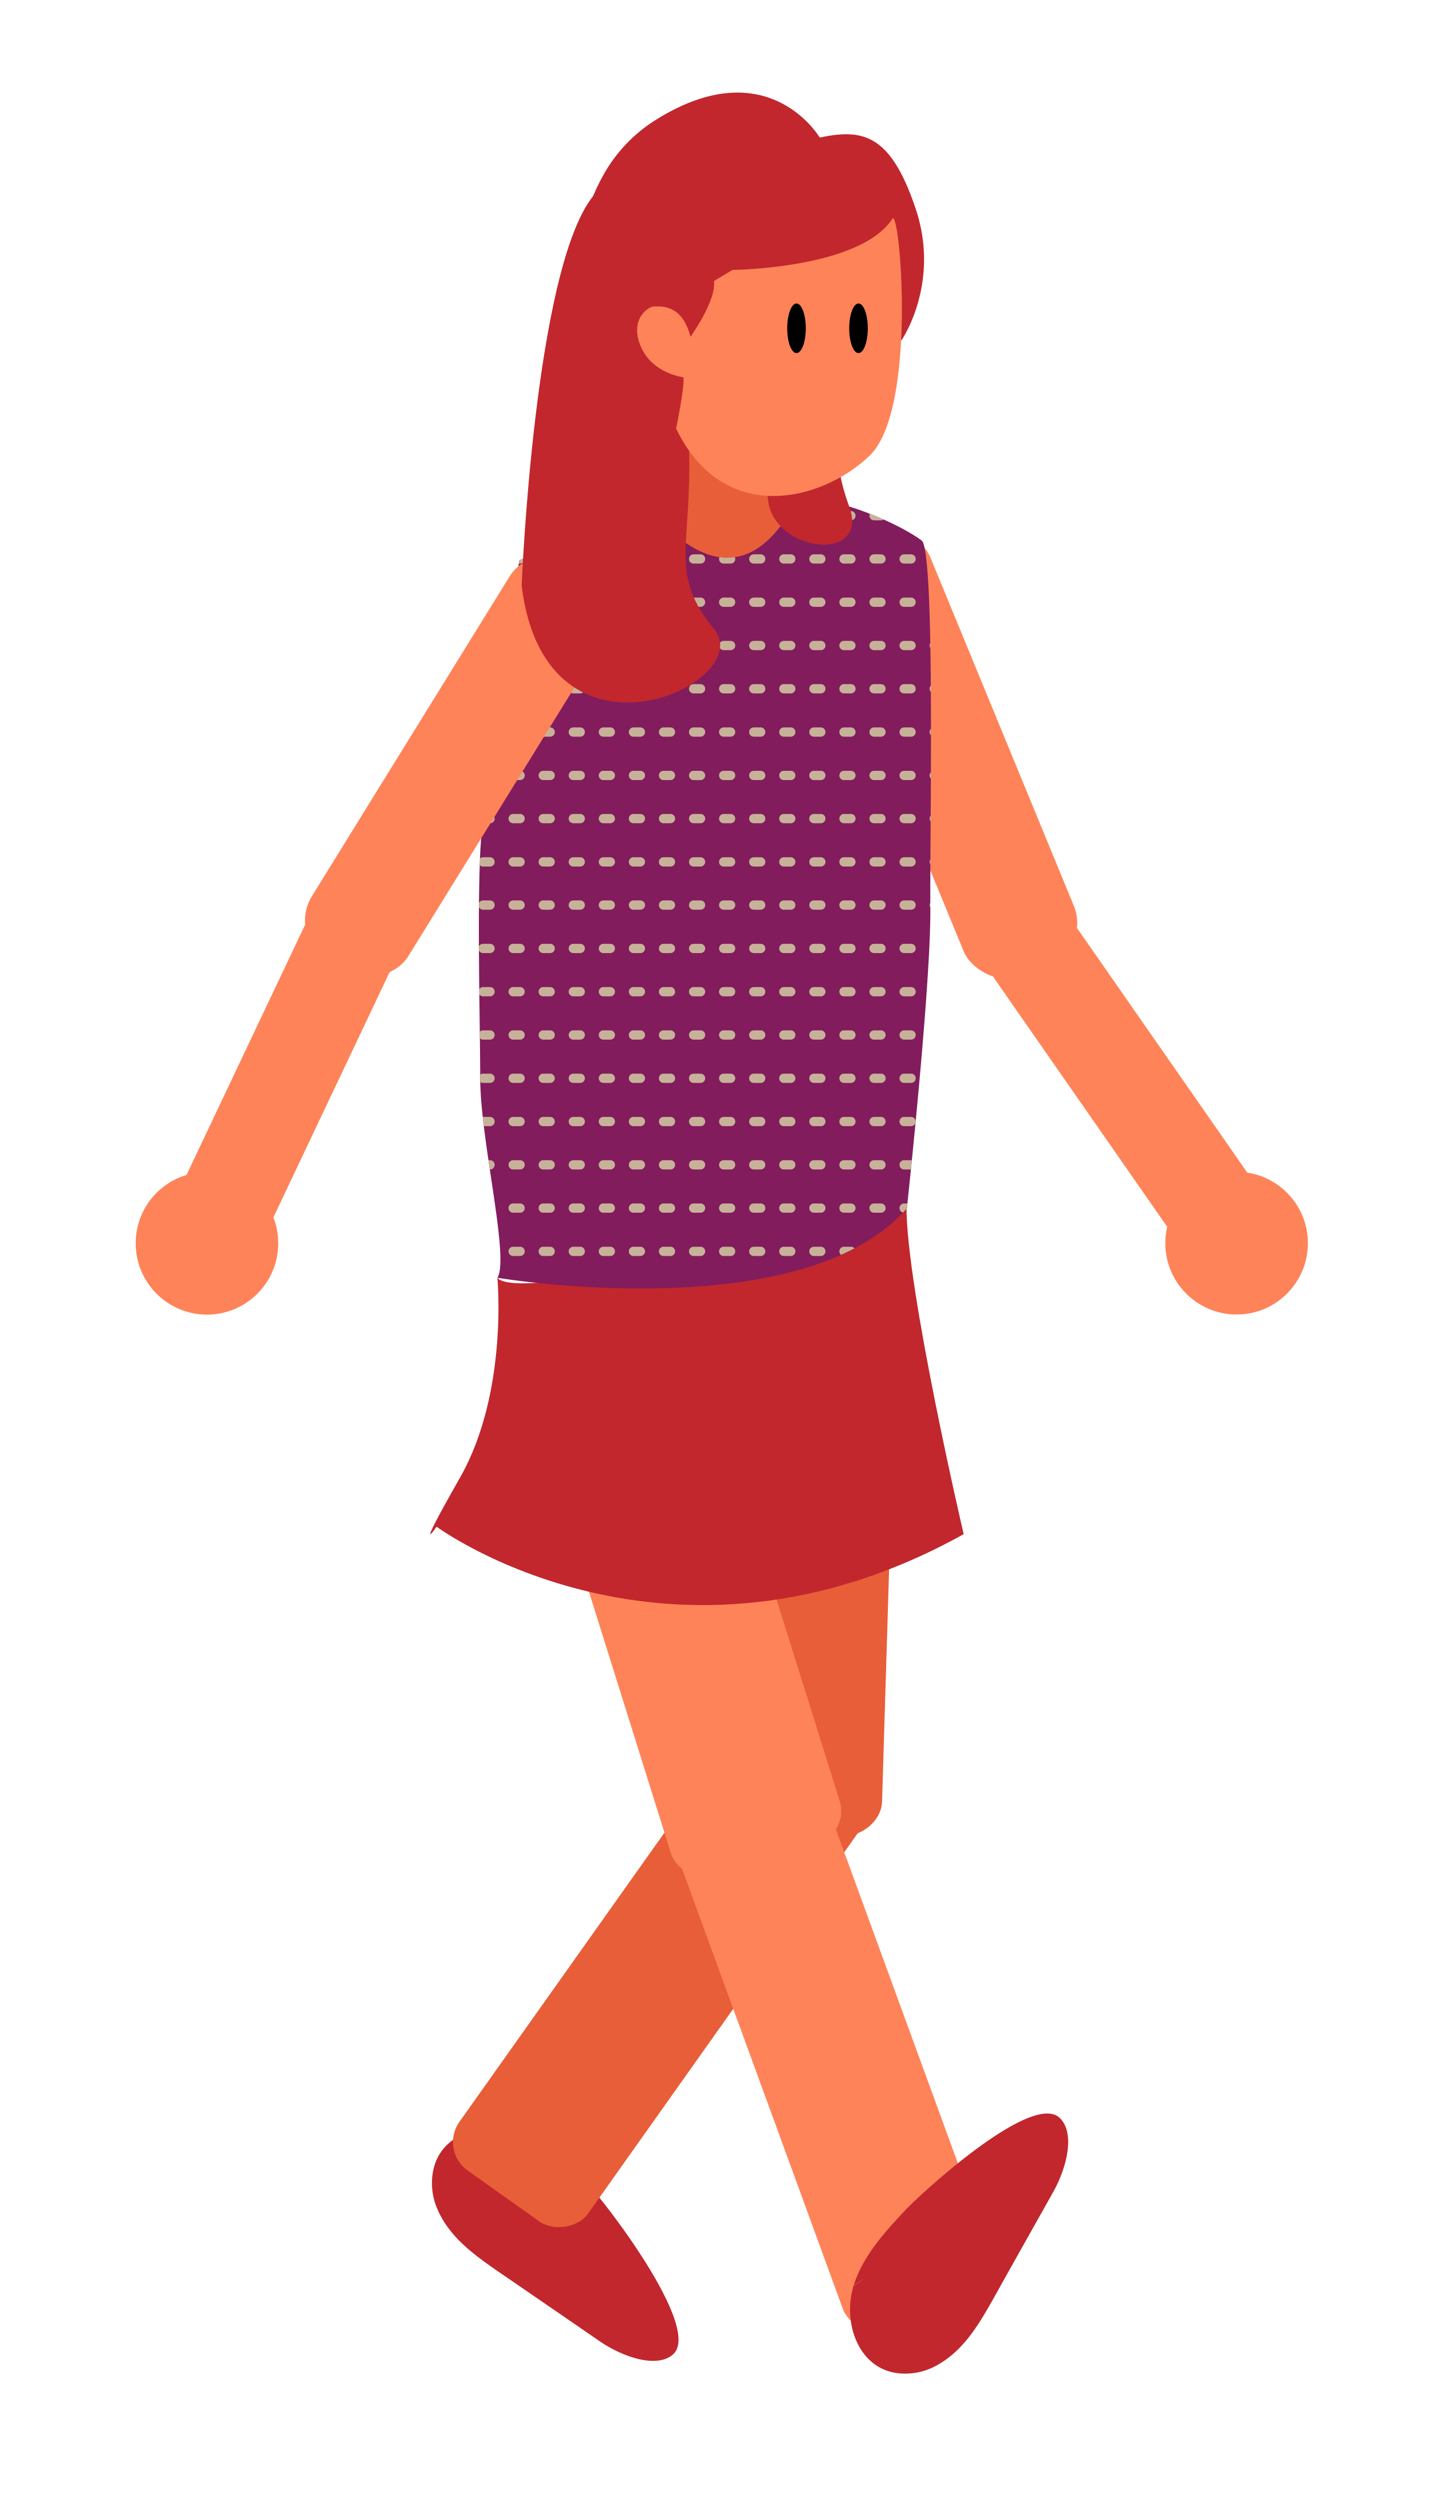 <svg xmlns="http://www.w3.org/2000/svg" xmlns:xlink="http://www.w3.org/1999/xlink" viewBox="0 0 619 1080"><defs><style>.cls-1{fill:none;}.cls-2{fill:#c1272d;}.cls-3{fill:#e85e38;}.cls-4{fill:#ff8358;}.cls-5{fill:#821c5d;}.cls-6{clip-path:url(#clip-path);}.cls-7{fill:#c7b299;}</style><clipPath id="clip-path"><path class="cls-1" d="M292.48,216.11s-35.26,8.78-68,26c0,0-15.64,98.42-16.9,126.33s-.08,70.77,0,97.57,12.74,77.44,7.43,86c0,0,131.48,22.06,177-30,0,0,10.38-95.81,10.14-129.47s2.14-154.44-3.73-159S369.15,216.1,342,213.8A192.31,192.31,0,0,0,292.48,216.11Z"/></clipPath></defs><g id="calf_l"><path class="cls-2" d="M291.05,1017c8.87-8.31-10.54-38.87-23.84-57-4.38-6-8.14-10.7-9.93-12.71-8.86-10-18.22-20.22-30.5-25.29,0,0,1.66,3.19,2.68,5.21-.6-1.05-1.51-2.76-2.8-5.25h0l.12,0-.48-.69c.11.22.23.42.35.63l-.08-.06c-.53-.21-1.11-.45-1.65-.62-10.29-3.63-23-2.28-30.8,4.59-4.65,4-7.59,10.07-7.39,18.14a27.85,27.85,0,0,0,2.47,10.71c5.39,12.28,16.39,19.93,27.05,27.28q21.42,14.67,42.76,29.36c7.12,4.89,15.76,8.43,22.69,8.62C285.49,1020,288.78,1019.17,291.05,1017Z"/><rect class="cls-3" x="168.29" y="819.05" width="234.41" height="68.29" rx="15.1" transform="translate(-575.56 592.37) rotate(-54.65)"/></g><g id="thigh_l"><rect class="cls-3" x="215.58" y="623.06" width="262.16" height="76.37" rx="15.1" transform="translate(-324.83 987.63) rotate(-88.26)"/></g><g id="calf_r"><rect class="cls-4" x="327.19" y="772.81" width="68.29" height="234.41" rx="15.1" transform="translate(-283.55 178.1) rotate(-20.08)"/><path class="cls-2" d="M457.88,914.8c-9.07-8.09-37.76,14-54.65,28.88-5.62,4.9-9.92,9.07-11.77,11-9.13,9.72-18.49,20-22.44,32.65,0,0,3-1.93,5-3.13-1,.68-2.61,1.75-5,3.26h0a.61.61,0,0,0,.05-.12l-.65.54.6-.41-.06.08c-.16.55-.35,1.15-.46,1.7-2.7,10.58-.21,23.08,7.34,30.27,4.44,4.26,10.71,6.65,18.73,5.72a27.69,27.69,0,0,0,10.44-3.42c11.75-6.48,18.38-18.12,24.74-29.4q12.67-22.65,25.39-45.23c4.23-7.53,7-16.45,6.54-23.38C461.39,920.07,460.24,916.87,457.88,914.8Z"/></g><g id="thigh_r"><rect class="cls-4" x="253.54" y="547.58" width="76.37" height="262.16" rx="15.1" transform="translate(-189.65 118.34) rotate(-17.41)"/></g><g id="lower_arm_l" data-name="lower arm_l"><circle class="cls-4" cx="534.54" cy="537.07" r="30.81"/><rect class="cls-4" x="463.98" y="379.82" width="41.78" height="170.66" rx="19.89" transform="translate(-178.87 360.65) rotate(-34.86)"/></g><g id="upper_arm_l" data-name="upper arm_l"><rect class="cls-4" x="383.58" y="224.66" width="51.51" height="202.46" rx="19.89" transform="translate(-93.27 180.45) rotate(-22.39)"/></g><g id="skirt"><path class="cls-2" d="M215,552s4.78,49.55-16.11,86.27-10.17,21.29-10.17,21.29,100.39,74,227.84,3.22c0,0-24.87-106.34-24.72-141.56C391.84,521.22,225,565,215,552Z"/></g><g id="body_1"><path class="cls-5" d="M292.48,216.11s-35.26,8.78-68,26c0,0-15.64,98.42-16.9,126.33s-.08,70.77,0,97.57,12.74,77.44,7.43,86c0,0,131.48,22.06,177-30,0,0,10.38-95.81,10.14-129.47s2.14-154.44-3.73-159S369.15,216.1,342,213.8A192.31,192.31,0,0,0,292.48,216.11Z"/><g class="cls-6"><path class="cls-7" d="M419.82,206.08h-3a2,2,0,0,1,0-4h3a2,2,0,0,1,0,4Zm-13,0h-3a2,2,0,0,1,0-4h3a2,2,0,0,1,0,4Zm-13,0h-3a2,2,0,0,1,0-4h3a2,2,0,0,1,0,4Zm-13,0h-3a2,2,0,0,1,0-4h3a2,2,0,0,1,0,4Zm-13,0h-3a2,2,0,0,1,0-4h3a2,2,0,0,1,0,4Zm-13,0h-3a2,2,0,0,1,0-4h3a2,2,0,0,1,0,4Zm-13,0h-3a2,2,0,0,1,0-4h3a2,2,0,0,1,0,4Zm-13,0h-3a2,2,0,0,1,0-4h3a2,2,0,0,1,0,4Zm-13,0h-3a2,2,0,0,1,0-4h3a2,2,0,0,1,0,4Zm-13,0h-3a2,2,0,0,1,0-4h3a2,2,0,0,1,0,4Zm-13,0h-3a2,2,0,0,1,0-4h3a2,2,0,0,1,0,4Zm-13,0h-3a2,2,0,0,1,0-4h3a2,2,0,0,1,0,4Zm-13,0h-3a2,2,0,0,1,0-4h3a2,2,0,0,1,0,4Zm-13,0h-3a2,2,0,0,1,0-4h3a2,2,0,0,1,0,4Zm-13,0h-3a2,2,0,0,1,0-4h3a2,2,0,0,1,0,4Zm-13,0h-3a2,2,0,0,1,0-4h3a2,2,0,0,1,0,4Zm-13,0h-3a2,2,0,0,1,0-4h3a2,2,0,0,1,0,4Zm-13,0h-3a2,2,0,0,1,0-4h3a2,2,0,0,1,0,4Zm-13,0h-3a2,2,0,0,1,0-4h3a2,2,0,0,1,0,4Z"/><path class="cls-7" d="M419.82,224.78h-3a2,2,0,0,1,0-4h3a2,2,0,0,1,0,4Zm-13,0h-3a2,2,0,0,1,0-4h3a2,2,0,0,1,0,4Zm-13,0h-3a2,2,0,0,1,0-4h3a2,2,0,0,1,0,4Zm-13,0h-3a2,2,0,0,1,0-4h3a2,2,0,0,1,0,4Zm-13,0h-3a2,2,0,0,1,0-4h3a2,2,0,0,1,0,4Zm-13,0h-3a2,2,0,0,1,0-4h3a2,2,0,0,1,0,4Zm-13,0h-3a2,2,0,0,1,0-4h3a2,2,0,0,1,0,4Zm-13,0h-3a2,2,0,0,1,0-4h3a2,2,0,0,1,0,4Zm-13,0h-3a2,2,0,0,1,0-4h3a2,2,0,0,1,0,4Zm-13,0h-3a2,2,0,0,1,0-4h3a2,2,0,0,1,0,4Zm-13,0h-3a2,2,0,0,1,0-4h3a2,2,0,0,1,0,4Zm-13,0h-3a2,2,0,0,1,0-4h3a2,2,0,0,1,0,4Zm-13,0h-3a2,2,0,0,1,0-4h3a2,2,0,0,1,0,4Zm-13,0h-3a2,2,0,0,1,0-4h3a2,2,0,0,1,0,4Zm-13,0h-3a2,2,0,0,1,0-4h3a2,2,0,0,1,0,4Zm-13,0h-3a2,2,0,0,1,0-4h3a2,2,0,0,1,0,4Zm-13,0h-3a2,2,0,0,1,0-4h3a2,2,0,0,1,0,4Zm-13,0h-3a2,2,0,0,1,0-4h3a2,2,0,0,1,0,4Zm-13,0h-3a2,2,0,0,1,0-4h3a2,2,0,0,1,0,4Z"/><path class="cls-7" d="M419.82,243.48h-3a2,2,0,0,1,0-4h3a2,2,0,0,1,0,4Zm-13,0h-3a2,2,0,0,1,0-4h3a2,2,0,0,1,0,4Zm-13,0h-3a2,2,0,0,1,0-4h3a2,2,0,0,1,0,4Zm-13,0h-3a2,2,0,0,1,0-4h3a2,2,0,0,1,0,4Zm-13,0h-3a2,2,0,0,1,0-4h3a2,2,0,0,1,0,4Zm-13,0h-3a2,2,0,0,1,0-4h3a2,2,0,0,1,0,4Zm-13,0h-3a2,2,0,0,1,0-4h3a2,2,0,0,1,0,4Zm-13,0h-3a2,2,0,0,1,0-4h3a2,2,0,0,1,0,4Zm-13,0h-3a2,2,0,0,1,0-4h3a2,2,0,0,1,0,4Zm-13,0h-3a2,2,0,0,1,0-4h3a2,2,0,0,1,0,4Zm-13,0h-3a2,2,0,0,1,0-4h3a2,2,0,0,1,0,4Zm-13,0h-3a2,2,0,0,1,0-4h3a2,2,0,0,1,0,4Zm-13,0h-3a2,2,0,0,1,0-4h3a2,2,0,0,1,0,4Zm-13,0h-3a2,2,0,0,1,0-4h3a2,2,0,0,1,0,4Zm-13,0h-3a2,2,0,0,1,0-4h3a2,2,0,0,1,0,4Zm-13,0h-3a2,2,0,0,1,0-4h3a2,2,0,0,1,0,4Zm-13,0h-3a2,2,0,0,1,0-4h3a2,2,0,0,1,0,4Zm-13,0h-3a2,2,0,0,1,0-4h3a2,2,0,0,1,0,4Zm-13,0h-3a2,2,0,0,1,0-4h3a2,2,0,0,1,0,4Z"/><path class="cls-7" d="M419.82,262.17h-3a2,2,0,0,1,0-4h3a2,2,0,0,1,0,4Zm-13,0h-3a2,2,0,0,1,0-4h3a2,2,0,0,1,0,4Zm-13,0h-3a2,2,0,0,1,0-4h3a2,2,0,0,1,0,4Zm-13,0h-3a2,2,0,0,1,0-4h3a2,2,0,0,1,0,4Zm-13,0h-3a2,2,0,0,1,0-4h3a2,2,0,0,1,0,4Zm-13,0h-3a2,2,0,0,1,0-4h3a2,2,0,0,1,0,4Zm-13,0h-3a2,2,0,0,1,0-4h3a2,2,0,0,1,0,4Zm-13,0h-3a2,2,0,0,1,0-4h3a2,2,0,0,1,0,4Zm-13,0h-3a2,2,0,0,1,0-4h3a2,2,0,0,1,0,4Zm-13,0h-3a2,2,0,0,1,0-4h3a2,2,0,0,1,0,4Zm-13,0h-3a2,2,0,0,1,0-4h3a2,2,0,0,1,0,4Zm-13,0h-3a2,2,0,0,1,0-4h3a2,2,0,0,1,0,4Zm-13,0h-3a2,2,0,0,1,0-4h3a2,2,0,0,1,0,4Zm-13,0h-3a2,2,0,0,1,0-4h3a2,2,0,0,1,0,4Zm-13,0h-3a2,2,0,0,1,0-4h3a2,2,0,0,1,0,4Zm-13,0h-3a2,2,0,0,1,0-4h3a2,2,0,0,1,0,4Zm-13,0h-3a2,2,0,0,1,0-4h3a2,2,0,0,1,0,4Zm-13,0h-3a2,2,0,0,1,0-4h3a2,2,0,0,1,0,4Zm-13,0h-3a2,2,0,0,1,0-4h3a2,2,0,0,1,0,4Z"/><path class="cls-7" d="M419.82,280.87h-3a2,2,0,0,1,0-4h3a2,2,0,1,1,0,4Zm-13,0h-3a2,2,0,0,1,0-4h3a2,2,0,1,1,0,4Zm-13,0h-3a2,2,0,0,1,0-4h3a2,2,0,1,1,0,4Zm-13,0h-3a2,2,0,0,1,0-4h3a2,2,0,1,1,0,4Zm-13,0h-3a2,2,0,0,1,0-4h3a2,2,0,1,1,0,4Zm-13,0h-3a2,2,0,0,1,0-4h3a2,2,0,1,1,0,4Zm-13,0h-3a2,2,0,0,1,0-4h3a2,2,0,1,1,0,4Zm-13,0h-3a2,2,0,0,1,0-4h3a2,2,0,1,1,0,4Zm-13,0h-3a2,2,0,0,1,0-4h3a2,2,0,1,1,0,4Zm-13,0h-3a2,2,0,0,1,0-4h3a2,2,0,1,1,0,4Zm-13,0h-3a2,2,0,0,1,0-4h3a2,2,0,1,1,0,4Zm-13,0h-3a2,2,0,0,1,0-4h3a2,2,0,1,1,0,4Zm-13,0h-3a2,2,0,0,1,0-4h3a2,2,0,1,1,0,4Zm-13,0h-3a2,2,0,0,1,0-4h3a2,2,0,1,1,0,4Zm-13,0h-3a2,2,0,0,1,0-4h3a2,2,0,1,1,0,4Zm-13,0h-3a2,2,0,0,1,0-4h3a2,2,0,0,1,0,4Zm-13,0h-3a2,2,0,0,1,0-4h3a2,2,0,0,1,0,4Zm-13,0h-3a2,2,0,0,1,0-4h3a2,2,0,0,1,0,4Zm-13,0h-3a2,2,0,0,1,0-4h3a2,2,0,0,1,0,4Z"/><path class="cls-7" d="M419.82,299.56h-3a2,2,0,0,1,0-4h3a2,2,0,0,1,0,4Zm-13,0h-3a2,2,0,0,1,0-4h3a2,2,0,0,1,0,4Zm-13,0h-3a2,2,0,0,1,0-4h3a2,2,0,0,1,0,4Zm-13,0h-3a2,2,0,0,1,0-4h3a2,2,0,0,1,0,4Zm-13,0h-3a2,2,0,0,1,0-4h3a2,2,0,0,1,0,4Zm-13,0h-3a2,2,0,0,1,0-4h3a2,2,0,0,1,0,4Zm-13,0h-3a2,2,0,0,1,0-4h3a2,2,0,0,1,0,4Zm-13,0h-3a2,2,0,0,1,0-4h3a2,2,0,0,1,0,4Zm-13,0h-3a2,2,0,0,1,0-4h3a2,2,0,0,1,0,4Zm-13,0h-3a2,2,0,0,1,0-4h3a2,2,0,0,1,0,4Zm-13,0h-3a2,2,0,0,1,0-4h3a2,2,0,0,1,0,4Zm-13,0h-3a2,2,0,0,1,0-4h3a2,2,0,0,1,0,4Zm-13,0h-3a2,2,0,0,1,0-4h3a2,2,0,0,1,0,4Zm-13,0h-3a2,2,0,0,1,0-4h3a2,2,0,0,1,0,4Zm-13,0h-3a2,2,0,0,1,0-4h3a2,2,0,0,1,0,4Zm-13,0h-3a2,2,0,0,1,0-4h3a2,2,0,0,1,0,4Zm-13,0h-3a2,2,0,0,1,0-4h3a2,2,0,0,1,0,4Zm-13,0h-3a2,2,0,0,1,0-4h3a2,2,0,0,1,0,4Zm-13,0h-3a2,2,0,0,1,0-4h3a2,2,0,0,1,0,4Z"/><path class="cls-7" d="M419.82,318.26h-3a2,2,0,1,1,0-4h3a2,2,0,0,1,0,4Zm-13,0h-3a2,2,0,1,1,0-4h3a2,2,0,0,1,0,4Zm-13,0h-3a2,2,0,1,1,0-4h3a2,2,0,0,1,0,4Zm-13,0h-3a2,2,0,1,1,0-4h3a2,2,0,0,1,0,4Zm-13,0h-3a2,2,0,1,1,0-4h3a2,2,0,0,1,0,4Zm-13,0h-3a2,2,0,1,1,0-4h3a2,2,0,0,1,0,4Zm-13,0h-3a2,2,0,1,1,0-4h3a2,2,0,0,1,0,4Zm-13,0h-3a2,2,0,1,1,0-4h3a2,2,0,0,1,0,4Zm-13,0h-3a2,2,0,1,1,0-4h3a2,2,0,0,1,0,4Zm-13,0h-3a2,2,0,1,1,0-4h3a2,2,0,0,1,0,4Zm-13,0h-3a2,2,0,1,1,0-4h3a2,2,0,0,1,0,4Zm-13,0h-3a2,2,0,1,1,0-4h3a2,2,0,0,1,0,4Zm-13,0h-3a2,2,0,1,1,0-4h3a2,2,0,0,1,0,4Zm-13,0h-3a2,2,0,1,1,0-4h3a2,2,0,0,1,0,4Zm-13,0h-3a2,2,0,1,1,0-4h3a2,2,0,0,1,0,4Zm-13,0h-3a2,2,0,1,1,0-4h3a2,2,0,0,1,0,4Zm-13,0h-3a2,2,0,1,1,0-4h3a2,2,0,0,1,0,4Zm-13,0h-3a2,2,0,1,1,0-4h3a2,2,0,0,1,0,4Zm-13,0h-3a2,2,0,0,1,0-4h3a2,2,0,0,1,0,4Z"/><path class="cls-7" d="M419.82,337h-3a2,2,0,0,1,0-4h3a2,2,0,0,1,0,4Zm-13,0h-3a2,2,0,0,1,0-4h3a2,2,0,0,1,0,4Zm-13,0h-3a2,2,0,0,1,0-4h3a2,2,0,0,1,0,4Zm-13,0h-3a2,2,0,0,1,0-4h3a2,2,0,0,1,0,4Zm-13,0h-3a2,2,0,0,1,0-4h3a2,2,0,0,1,0,4Zm-13,0h-3a2,2,0,0,1,0-4h3a2,2,0,0,1,0,4Zm-13,0h-3a2,2,0,0,1,0-4h3a2,2,0,0,1,0,4Zm-13,0h-3a2,2,0,0,1,0-4h3a2,2,0,0,1,0,4Zm-13,0h-3a2,2,0,0,1,0-4h3a2,2,0,0,1,0,4Zm-13,0h-3a2,2,0,0,1,0-4h3a2,2,0,0,1,0,4Zm-13,0h-3a2,2,0,0,1,0-4h3a2,2,0,0,1,0,4Zm-13,0h-3a2,2,0,0,1,0-4h3a2,2,0,0,1,0,4Zm-13,0h-3a2,2,0,0,1,0-4h3a2,2,0,0,1,0,4Zm-13,0h-3a2,2,0,0,1,0-4h3a2,2,0,0,1,0,4Zm-13,0h-3a2,2,0,0,1,0-4h3a2,2,0,0,1,0,4Zm-13,0h-3a2,2,0,0,1,0-4h3a2,2,0,0,1,0,4Zm-13,0h-3a2,2,0,0,1,0-4h3a2,2,0,0,1,0,4Zm-13,0h-3a2,2,0,0,1,0-4h3a2,2,0,0,1,0,4Zm-13,0h-3a2,2,0,0,1,0-4h3a2,2,0,0,1,0,4Z"/><path class="cls-7" d="M419.82,355.65h-3a2,2,0,0,1,0-4h3a2,2,0,1,1,0,4Zm-13,0h-3a2,2,0,0,1,0-4h3a2,2,0,1,1,0,4Zm-13,0h-3a2,2,0,0,1,0-4h3a2,2,0,1,1,0,4Zm-13,0h-3a2,2,0,0,1,0-4h3a2,2,0,1,1,0,4Zm-13,0h-3a2,2,0,0,1,0-4h3a2,2,0,1,1,0,4Zm-13,0h-3a2,2,0,0,1,0-4h3a2,2,0,1,1,0,4Zm-13,0h-3a2,2,0,0,1,0-4h3a2,2,0,1,1,0,4Zm-13,0h-3a2,2,0,0,1,0-4h3a2,2,0,1,1,0,4Zm-13,0h-3a2,2,0,0,1,0-4h3a2,2,0,1,1,0,4Zm-13,0h-3a2,2,0,0,1,0-4h3a2,2,0,1,1,0,4Zm-13,0h-3a2,2,0,0,1,0-4h3a2,2,0,1,1,0,4Zm-13,0h-3a2,2,0,0,1,0-4h3a2,2,0,1,1,0,4Zm-13,0h-3a2,2,0,0,1,0-4h3a2,2,0,1,1,0,4Zm-13,0h-3a2,2,0,0,1,0-4h3a2,2,0,1,1,0,4Zm-13,0h-3a2,2,0,0,1,0-4h3a2,2,0,1,1,0,4Zm-13,0h-3a2,2,0,0,1,0-4h3a2,2,0,1,1,0,4Zm-13,0h-3a2,2,0,0,1,0-4h3a2,2,0,1,1,0,4Zm-13,0h-3a2,2,0,0,1,0-4h3a2,2,0,1,1,0,4Zm-13,0h-3a2,2,0,0,1,0-4h3a2,2,0,1,1,0,4Z"/><path class="cls-7" d="M419.82,374.35h-3a2,2,0,0,1,0-4h3a2,2,0,1,1,0,4Zm-13,0h-3a2,2,0,0,1,0-4h3a2,2,0,1,1,0,4Zm-13,0h-3a2,2,0,0,1,0-4h3a2,2,0,1,1,0,4Zm-13,0h-3a2,2,0,0,1,0-4h3a2,2,0,1,1,0,4Zm-13,0h-3a2,2,0,0,1,0-4h3a2,2,0,1,1,0,4Zm-13,0h-3a2,2,0,0,1,0-4h3a2,2,0,1,1,0,4Zm-13,0h-3a2,2,0,0,1,0-4h3a2,2,0,1,1,0,4Zm-13,0h-3a2,2,0,0,1,0-4h3a2,2,0,1,1,0,4Zm-13,0h-3a2,2,0,0,1,0-4h3a2,2,0,1,1,0,4Zm-13,0h-3a2,2,0,0,1,0-4h3a2,2,0,1,1,0,4Zm-13,0h-3a2,2,0,0,1,0-4h3a2,2,0,1,1,0,4Zm-13,0h-3a2,2,0,0,1,0-4h3a2,2,0,1,1,0,4Zm-13,0h-3a2,2,0,0,1,0-4h3a2,2,0,1,1,0,4Zm-13,0h-3a2,2,0,0,1,0-4h3a2,2,0,1,1,0,4Zm-13,0h-3a2,2,0,0,1,0-4h3a2,2,0,1,1,0,4Zm-13,0h-3a2,2,0,0,1,0-4h3a2,2,0,1,1,0,4Zm-13,0h-3a2,2,0,0,1,0-4h3a2,2,0,1,1,0,4Zm-13,0h-3a2,2,0,0,1,0-4h3a2,2,0,1,1,0,4Zm-13,0h-3a2,2,0,0,1,0-4h3a2,2,0,1,1,0,4Z"/><path class="cls-7" d="M419.82,393h-3a2,2,0,0,1,0-4h3a2,2,0,0,1,0,4Zm-13,0h-3a2,2,0,0,1,0-4h3a2,2,0,0,1,0,4Zm-13,0h-3a2,2,0,0,1,0-4h3a2,2,0,0,1,0,4Zm-13,0h-3a2,2,0,0,1,0-4h3a2,2,0,0,1,0,4Zm-13,0h-3a2,2,0,0,1,0-4h3a2,2,0,0,1,0,4Zm-13,0h-3a2,2,0,0,1,0-4h3a2,2,0,0,1,0,4Zm-13,0h-3a2,2,0,0,1,0-4h3a2,2,0,0,1,0,4Zm-13,0h-3a2,2,0,0,1,0-4h3a2,2,0,0,1,0,4Zm-13,0h-3a2,2,0,0,1,0-4h3a2,2,0,0,1,0,4Zm-13,0h-3a2,2,0,0,1,0-4h3a2,2,0,0,1,0,4Zm-13,0h-3a2,2,0,0,1,0-4h3a2,2,0,0,1,0,4Zm-13,0h-3a2,2,0,0,1,0-4h3a2,2,0,0,1,0,4Zm-13,0h-3a2,2,0,0,1,0-4h3a2,2,0,0,1,0,4Zm-13,0h-3a2,2,0,0,1,0-4h3a2,2,0,0,1,0,4Zm-13,0h-3a2,2,0,0,1,0-4h3a2,2,0,0,1,0,4Zm-13,0h-3a2,2,0,0,1,0-4h3a2,2,0,0,1,0,4Zm-13,0h-3a2,2,0,0,1,0-4h3a2,2,0,0,1,0,4Zm-13,0h-3a2,2,0,0,1,0-4h3a2,2,0,0,1,0,4Zm-13,0h-3a2,2,0,0,1,0-4h3a2,2,0,0,1,0,4Z"/><path class="cls-7" d="M419.82,411.74h-3a2,2,0,1,1,0-4h3a2,2,0,0,1,0,4Zm-13,0h-3a2,2,0,1,1,0-4h3a2,2,0,0,1,0,4Zm-13,0h-3a2,2,0,1,1,0-4h3a2,2,0,0,1,0,4Zm-13,0h-3a2,2,0,1,1,0-4h3a2,2,0,0,1,0,4Zm-13,0h-3a2,2,0,1,1,0-4h3a2,2,0,0,1,0,4Zm-13,0h-3a2,2,0,1,1,0-4h3a2,2,0,0,1,0,4Zm-13,0h-3a2,2,0,1,1,0-4h3a2,2,0,0,1,0,4Zm-13,0h-3a2,2,0,1,1,0-4h3a2,2,0,0,1,0,4Zm-13,0h-3a2,2,0,1,1,0-4h3a2,2,0,0,1,0,4Zm-13,0h-3a2,2,0,1,1,0-4h3a2,2,0,0,1,0,4Zm-13,0h-3a2,2,0,1,1,0-4h3a2,2,0,0,1,0,4Zm-13,0h-3a2,2,0,1,1,0-4h3a2,2,0,0,1,0,4Zm-13,0h-3a2,2,0,1,1,0-4h3a2,2,0,0,1,0,4Zm-13,0h-3a2,2,0,1,1,0-4h3a2,2,0,0,1,0,4Zm-13,0h-3a2,2,0,1,1,0-4h3a2,2,0,0,1,0,4Zm-13,0h-3a2,2,0,1,1,0-4h3a2,2,0,0,1,0,4Zm-13,0h-3a2,2,0,1,1,0-4h3a2,2,0,0,1,0,4Zm-13,0h-3a2,2,0,1,1,0-4h3a2,2,0,0,1,0,4Zm-13,0h-3a2,2,0,1,1,0-4h3a2,2,0,0,1,0,4Z"/><path class="cls-7" d="M419.82,430.43h-3a2,2,0,0,1,0-4h3a2,2,0,0,1,0,4Zm-13,0h-3a2,2,0,0,1,0-4h3a2,2,0,0,1,0,4Zm-13,0h-3a2,2,0,0,1,0-4h3a2,2,0,0,1,0,4Zm-13,0h-3a2,2,0,0,1,0-4h3a2,2,0,0,1,0,4Zm-13,0h-3a2,2,0,0,1,0-4h3a2,2,0,0,1,0,4Zm-13,0h-3a2,2,0,0,1,0-4h3a2,2,0,0,1,0,4Zm-13,0h-3a2,2,0,0,1,0-4h3a2,2,0,0,1,0,4Zm-13,0h-3a2,2,0,0,1,0-4h3a2,2,0,0,1,0,4Zm-13,0h-3a2,2,0,0,1,0-4h3a2,2,0,0,1,0,4Zm-13,0h-3a2,2,0,0,1,0-4h3a2,2,0,0,1,0,4Zm-13,0h-3a2,2,0,0,1,0-4h3a2,2,0,0,1,0,4Zm-13,0h-3a2,2,0,0,1,0-4h3a2,2,0,0,1,0,4Zm-13,0h-3a2,2,0,0,1,0-4h3a2,2,0,0,1,0,4Zm-13,0h-3a2,2,0,0,1,0-4h3a2,2,0,0,1,0,4Zm-13,0h-3a2,2,0,0,1,0-4h3a2,2,0,0,1,0,4Zm-13,0h-3a2,2,0,0,1,0-4h3a2,2,0,0,1,0,4Zm-13,0h-3a2,2,0,0,1,0-4h3a2,2,0,0,1,0,4Zm-13,0h-3a2,2,0,0,1,0-4h3a2,2,0,0,1,0,4Zm-13,0h-3a2,2,0,0,1,0-4h3a2,2,0,0,1,0,4Z"/><path class="cls-7" d="M419.82,449.13h-3a2,2,0,0,1,0-4h3a2,2,0,1,1,0,4Zm-13,0h-3a2,2,0,0,1,0-4h3a2,2,0,1,1,0,4Zm-13,0h-3a2,2,0,0,1,0-4h3a2,2,0,1,1,0,4Zm-13,0h-3a2,2,0,0,1,0-4h3a2,2,0,1,1,0,4Zm-13,0h-3a2,2,0,0,1,0-4h3a2,2,0,1,1,0,4Zm-13,0h-3a2,2,0,0,1,0-4h3a2,2,0,1,1,0,4Zm-13,0h-3a2,2,0,0,1,0-4h3a2,2,0,1,1,0,4Zm-13,0h-3a2,2,0,0,1,0-4h3a2,2,0,1,1,0,4Zm-13,0h-3a2,2,0,0,1,0-4h3a2,2,0,1,1,0,4Zm-13,0h-3a2,2,0,0,1,0-4h3a2,2,0,1,1,0,4Zm-13,0h-3a2,2,0,0,1,0-4h3a2,2,0,1,1,0,4Zm-13,0h-3a2,2,0,0,1,0-4h3a2,2,0,1,1,0,4Zm-13,0h-3a2,2,0,0,1,0-4h3a2,2,0,1,1,0,4Zm-13,0h-3a2,2,0,0,1,0-4h3a2,2,0,1,1,0,4Zm-13,0h-3a2,2,0,0,1,0-4h3a2,2,0,1,1,0,4Zm-13,0h-3a2,2,0,0,1,0-4h3a2,2,0,1,1,0,4Zm-13,0h-3a2,2,0,0,1,0-4h3a2,2,0,1,1,0,4Zm-13,0h-3a2,2,0,0,1,0-4h3a2,2,0,1,1,0,4Zm-13,0h-3a2,2,0,0,1,0-4h3a2,2,0,1,1,0,4Z"/><path class="cls-7" d="M419.82,467.83h-3a2,2,0,0,1,0-4h3a2,2,0,0,1,0,4Zm-13,0h-3a2,2,0,0,1,0-4h3a2,2,0,0,1,0,4Zm-13,0h-3a2,2,0,0,1,0-4h3a2,2,0,0,1,0,4Zm-13,0h-3a2,2,0,0,1,0-4h3a2,2,0,0,1,0,4Zm-13,0h-3a2,2,0,0,1,0-4h3a2,2,0,0,1,0,4Zm-13,0h-3a2,2,0,0,1,0-4h3a2,2,0,0,1,0,4Zm-13,0h-3a2,2,0,0,1,0-4h3a2,2,0,0,1,0,4Zm-13,0h-3a2,2,0,0,1,0-4h3a2,2,0,0,1,0,4Zm-13,0h-3a2,2,0,0,1,0-4h3a2,2,0,0,1,0,4Zm-13,0h-3a2,2,0,0,1,0-4h3a2,2,0,0,1,0,4Zm-13,0h-3a2,2,0,0,1,0-4h3a2,2,0,0,1,0,4Zm-13,0h-3a2,2,0,0,1,0-4h3a2,2,0,0,1,0,4Zm-13,0h-3a2,2,0,0,1,0-4h3a2,2,0,0,1,0,4Zm-13,0h-3a2,2,0,0,1,0-4h3a2,2,0,0,1,0,4Zm-13,0h-3a2,2,0,0,1,0-4h3a2,2,0,0,1,0,4Zm-13,0h-3a2,2,0,0,1,0-4h3a2,2,0,0,1,0,4Zm-13,0h-3a2,2,0,0,1,0-4h3a2,2,0,0,1,0,4Zm-13,0h-3a2,2,0,0,1,0-4h3a2,2,0,0,1,0,4Zm-13,0h-3a2,2,0,0,1,0-4h3a2,2,0,0,1,0,4Z"/><path class="cls-7" d="M419.82,486.52h-3a2,2,0,1,1,0-4h3a2,2,0,0,1,0,4Zm-13,0h-3a2,2,0,1,1,0-4h3a2,2,0,0,1,0,4Zm-13,0h-3a2,2,0,1,1,0-4h3a2,2,0,0,1,0,4Zm-13,0h-3a2,2,0,1,1,0-4h3a2,2,0,0,1,0,4Zm-13,0h-3a2,2,0,1,1,0-4h3a2,2,0,0,1,0,4Zm-13,0h-3a2,2,0,1,1,0-4h3a2,2,0,0,1,0,4Zm-13,0h-3a2,2,0,1,1,0-4h3a2,2,0,0,1,0,4Zm-13,0h-3a2,2,0,1,1,0-4h3a2,2,0,0,1,0,4Zm-13,0h-3a2,2,0,1,1,0-4h3a2,2,0,0,1,0,4Zm-13,0h-3a2,2,0,1,1,0-4h3a2,2,0,0,1,0,4Zm-13,0h-3a2,2,0,1,1,0-4h3a2,2,0,0,1,0,4Zm-13,0h-3a2,2,0,1,1,0-4h3a2,2,0,0,1,0,4Zm-13,0h-3a2,2,0,1,1,0-4h3a2,2,0,0,1,0,4Zm-13,0h-3a2,2,0,1,1,0-4h3a2,2,0,0,1,0,4Zm-13,0h-3a2,2,0,1,1,0-4h3a2,2,0,0,1,0,4Zm-13,0h-3a2,2,0,1,1,0-4h3a2,2,0,0,1,0,4Zm-13,0h-3a2,2,0,1,1,0-4h3a2,2,0,0,1,0,4Zm-13,0h-3a2,2,0,1,1,0-4h3a2,2,0,0,1,0,4Zm-13,0h-3a2,2,0,1,1,0-4h3a2,2,0,0,1,0,4Z"/><path class="cls-7" d="M419.82,505.22h-3a2,2,0,1,1,0-4h3a2,2,0,0,1,0,4Zm-13,0h-3a2,2,0,1,1,0-4h3a2,2,0,0,1,0,4Zm-13,0h-3a2,2,0,1,1,0-4h3a2,2,0,0,1,0,4Zm-13,0h-3a2,2,0,1,1,0-4h3a2,2,0,0,1,0,4Zm-13,0h-3a2,2,0,1,1,0-4h3a2,2,0,0,1,0,4Zm-13,0h-3a2,2,0,1,1,0-4h3a2,2,0,0,1,0,4Zm-13,0h-3a2,2,0,1,1,0-4h3a2,2,0,0,1,0,4Zm-13,0h-3a2,2,0,1,1,0-4h3a2,2,0,0,1,0,4Zm-13,0h-3a2,2,0,1,1,0-4h3a2,2,0,0,1,0,4Zm-13,0h-3a2,2,0,1,1,0-4h3a2,2,0,0,1,0,4Zm-13,0h-3a2,2,0,1,1,0-4h3a2,2,0,0,1,0,4Zm-13,0h-3a2,2,0,1,1,0-4h3a2,2,0,0,1,0,4Zm-13,0h-3a2,2,0,1,1,0-4h3a2,2,0,0,1,0,4Zm-13,0h-3a2,2,0,1,1,0-4h3a2,2,0,0,1,0,4Zm-13,0h-3a2,2,0,1,1,0-4h3a2,2,0,0,1,0,4Zm-13,0h-3a2,2,0,1,1,0-4h3a2,2,0,0,1,0,4Zm-13,0h-3a2,2,0,1,1,0-4h3a2,2,0,0,1,0,4Zm-13,0h-3a2,2,0,1,1,0-4h3a2,2,0,0,1,0,4Zm-13,0h-3a2,2,0,1,1,0-4h3a2,2,0,0,1,0,4Z"/><path class="cls-7" d="M419.82,523.91h-3a2,2,0,0,1,0-4h3a2,2,0,1,1,0,4Zm-13,0h-3a2,2,0,0,1,0-4h3a2,2,0,1,1,0,4Zm-13,0h-3a2,2,0,0,1,0-4h3a2,2,0,1,1,0,4Zm-13,0h-3a2,2,0,0,1,0-4h3a2,2,0,1,1,0,4Zm-13,0h-3a2,2,0,0,1,0-4h3a2,2,0,1,1,0,4Zm-13,0h-3a2,2,0,0,1,0-4h3a2,2,0,1,1,0,4Zm-13,0h-3a2,2,0,0,1,0-4h3a2,2,0,1,1,0,4Zm-13,0h-3a2,2,0,0,1,0-4h3a2,2,0,1,1,0,4Zm-13,0h-3a2,2,0,0,1,0-4h3a2,2,0,1,1,0,4Zm-13,0h-3a2,2,0,0,1,0-4h3a2,2,0,1,1,0,4Zm-13,0h-3a2,2,0,0,1,0-4h3a2,2,0,1,1,0,4Zm-13,0h-3a2,2,0,0,1,0-4h3a2,2,0,1,1,0,4Zm-13,0h-3a2,2,0,0,1,0-4h3a2,2,0,1,1,0,4Zm-13,0h-3a2,2,0,0,1,0-4h3a2,2,0,1,1,0,4Zm-13,0h-3a2,2,0,0,1,0-4h3a2,2,0,1,1,0,4Zm-13,0h-3a2,2,0,0,1,0-4h3a2,2,0,1,1,0,4Zm-13,0h-3a2,2,0,0,1,0-4h3a2,2,0,1,1,0,4Zm-13,0h-3a2,2,0,0,1,0-4h3a2,2,0,1,1,0,4Zm-13,0h-3a2,2,0,0,1,0-4h3a2,2,0,1,1,0,4Z"/><path class="cls-7" d="M419.82,542.61h-3a2,2,0,0,1,0-4h3a2,2,0,1,1,0,4Zm-13,0h-3a2,2,0,0,1,0-4h3a2,2,0,1,1,0,4Zm-13,0h-3a2,2,0,0,1,0-4h3a2,2,0,1,1,0,4Zm-13,0h-3a2,2,0,0,1,0-4h3a2,2,0,1,1,0,4Zm-13,0h-3a2,2,0,0,1,0-4h3a2,2,0,1,1,0,4Zm-13,0h-3a2,2,0,0,1,0-4h3a2,2,0,1,1,0,4Zm-13,0h-3a2,2,0,0,1,0-4h3a2,2,0,1,1,0,4Zm-13,0h-3a2,2,0,0,1,0-4h3a2,2,0,1,1,0,4Zm-13,0h-3a2,2,0,0,1,0-4h3a2,2,0,1,1,0,4Zm-13,0h-3a2,2,0,0,1,0-4h3a2,2,0,1,1,0,4Zm-13,0h-3a2,2,0,0,1,0-4h3a2,2,0,1,1,0,4Zm-13,0h-3a2,2,0,0,1,0-4h3a2,2,0,1,1,0,4Zm-13,0h-3a2,2,0,0,1,0-4h3a2,2,0,1,1,0,4Zm-13,0h-3a2,2,0,0,1,0-4h3a2,2,0,1,1,0,4Zm-13,0h-3a2,2,0,0,1,0-4h3a2,2,0,1,1,0,4Zm-13,0h-3a2,2,0,0,1,0-4h3a2,2,0,1,1,0,4Zm-13,0h-3a2,2,0,0,1,0-4h3a2,2,0,1,1,0,4Zm-13,0h-3a2,2,0,0,1,0-4h3a2,2,0,1,1,0,4Zm-13,0h-3a2,2,0,0,1,0-4h3a2,2,0,1,1,0,4Z"/><path class="cls-7" d="M419.82,561.3h-3a2,2,0,1,1,0-4h3a2,2,0,0,1,0,4Zm-13,0h-3a2,2,0,1,1,0-4h3a2,2,0,0,1,0,4Zm-13,0h-3a2,2,0,1,1,0-4h3a2,2,0,0,1,0,4Zm-13,0h-3a2,2,0,1,1,0-4h3a2,2,0,0,1,0,4Zm-13,0h-3a2,2,0,1,1,0-4h3a2,2,0,0,1,0,4Zm-13,0h-3a2,2,0,1,1,0-4h3a2,2,0,0,1,0,4Zm-13,0h-3a2,2,0,1,1,0-4h3a2,2,0,0,1,0,4Zm-13,0h-3a2,2,0,1,1,0-4h3a2,2,0,0,1,0,4Zm-13,0h-3a2,2,0,1,1,0-4h3a2,2,0,0,1,0,4Zm-13,0h-3a2,2,0,1,1,0-4h3a2,2,0,0,1,0,4Zm-13,0h-3a2,2,0,1,1,0-4h3a2,2,0,0,1,0,4Zm-13,0h-3a2,2,0,1,1,0-4h3a2,2,0,0,1,0,4Zm-13,0h-3a2,2,0,1,1,0-4h3a2,2,0,0,1,0,4Zm-13,0h-3a2,2,0,1,1,0-4h3a2,2,0,0,1,0,4Zm-13,0h-3a2,2,0,1,1,0-4h3a2,2,0,0,1,0,4Zm-13,0h-3a2,2,0,1,1,0-4h3a2,2,0,0,1,0,4Zm-13,0h-3a2,2,0,1,1,0-4h3a2,2,0,0,1,0,4Zm-13,0h-3a2,2,0,1,1,0-4h3a2,2,0,0,1,0,4Zm-13,0h-3a2,2,0,1,1,0-4h3a2,2,0,0,1,0,4Z"/><path class="cls-7" d="M419.82,580h-3a2,2,0,1,1,0-4h3a2,2,0,0,1,0,4Zm-13,0h-3a2,2,0,1,1,0-4h3a2,2,0,0,1,0,4Zm-13,0h-3a2,2,0,1,1,0-4h3a2,2,0,0,1,0,4Zm-13,0h-3a2,2,0,1,1,0-4h3a2,2,0,0,1,0,4Zm-13,0h-3a2,2,0,1,1,0-4h3a2,2,0,0,1,0,4Zm-13,0h-3a2,2,0,1,1,0-4h3a2,2,0,0,1,0,4Zm-13,0h-3a2,2,0,1,1,0-4h3a2,2,0,0,1,0,4Zm-13,0h-3a2,2,0,1,1,0-4h3a2,2,0,0,1,0,4Zm-13,0h-3a2,2,0,1,1,0-4h3a2,2,0,0,1,0,4Zm-13,0h-3a2,2,0,1,1,0-4h3a2,2,0,0,1,0,4Zm-13,0h-3a2,2,0,1,1,0-4h3a2,2,0,0,1,0,4Zm-13,0h-3a2,2,0,1,1,0-4h3a2,2,0,0,1,0,4Zm-13,0h-3a2,2,0,1,1,0-4h3a2,2,0,0,1,0,4Zm-13,0h-3a2,2,0,1,1,0-4h3a2,2,0,0,1,0,4Zm-13,0h-3a2,2,0,1,1,0-4h3a2,2,0,0,1,0,4Zm-13,0h-3a2,2,0,1,1,0-4h3a2,2,0,0,1,0,4Zm-13,0h-3a2,2,0,1,1,0-4h3a2,2,0,0,1,0,4Zm-13,0h-3a2,2,0,1,1,0-4h3a2,2,0,0,1,0,4Zm-13,0h-3a2,2,0,1,1,0-4h3a2,2,0,0,1,0,4Z"/></g></g><g id="lower_arm_r" data-name="lower arm_r"><circle class="cls-4" cx="89.46" cy="537.12" r="30.81"/><rect class="cls-4" x="38.54" y="444.26" width="170.66" height="41.78" rx="19.89" transform="translate(-349.51 377.81) rotate(-64.63)"/></g><g id="upper_arm_r" data-name="upper arm_r"><rect class="cls-4" x="97.23" y="306.41" width="202.46" height="49.07" rx="19.89" transform="translate(-187.39 325.61) rotate(-58.26)"/></g><g id="neck"><path class="cls-3" d="M285.59,175.57v48.89s28.82,37.08,53.82,0V179.58Z"/></g><g id="head"><path class="cls-2" d="M367.08,189.87s-9.92,1.77,0,28.95-41.84,18.69-34.46-10.57S367.08,189.87,367.08,189.87Z"/><path class="cls-2" d="M354.35,59.44S331.58,20.59,282,52.74a65.84,65.84,0,0,0-21.75,23.91c-22.74,41.44-8.65,106.18,32,108.52,50,2.88,97.58-38.4,97.58-38.4s16.76-24.37,6-56.52S373.11,55.42,354.35,59.44Z"/><path class="cls-2" d="M225.49,253.05s5.45-136.91,31-168.48S317,116,317,116s-20.27,37.47-19.14,78.73-8.63,53.61,10.76,76.94S236,338.1,225.49,253.05Z"/><path class="cls-4" d="M385.76,94.49c3.18-4.87,11,82.43-9.89,102.4s-63.31,30.28-83.61-11.72c0,0,3.8-18.45,3.14-22.19,0,0-13.44-1.52-18.44-13.34s3.36-17.36,5.88-17.27,12-1.26,15.63,13.14c0,0,11.3-15.74,10.15-24.11l8-4.79S371.62,116.14,385.76,94.49Z"/><ellipse cx="344.3" cy="141.83" rx="4.02" ry="10.72"/><ellipse cx="371.1" cy="141.83" rx="4.02" ry="10.72"/></g></svg>